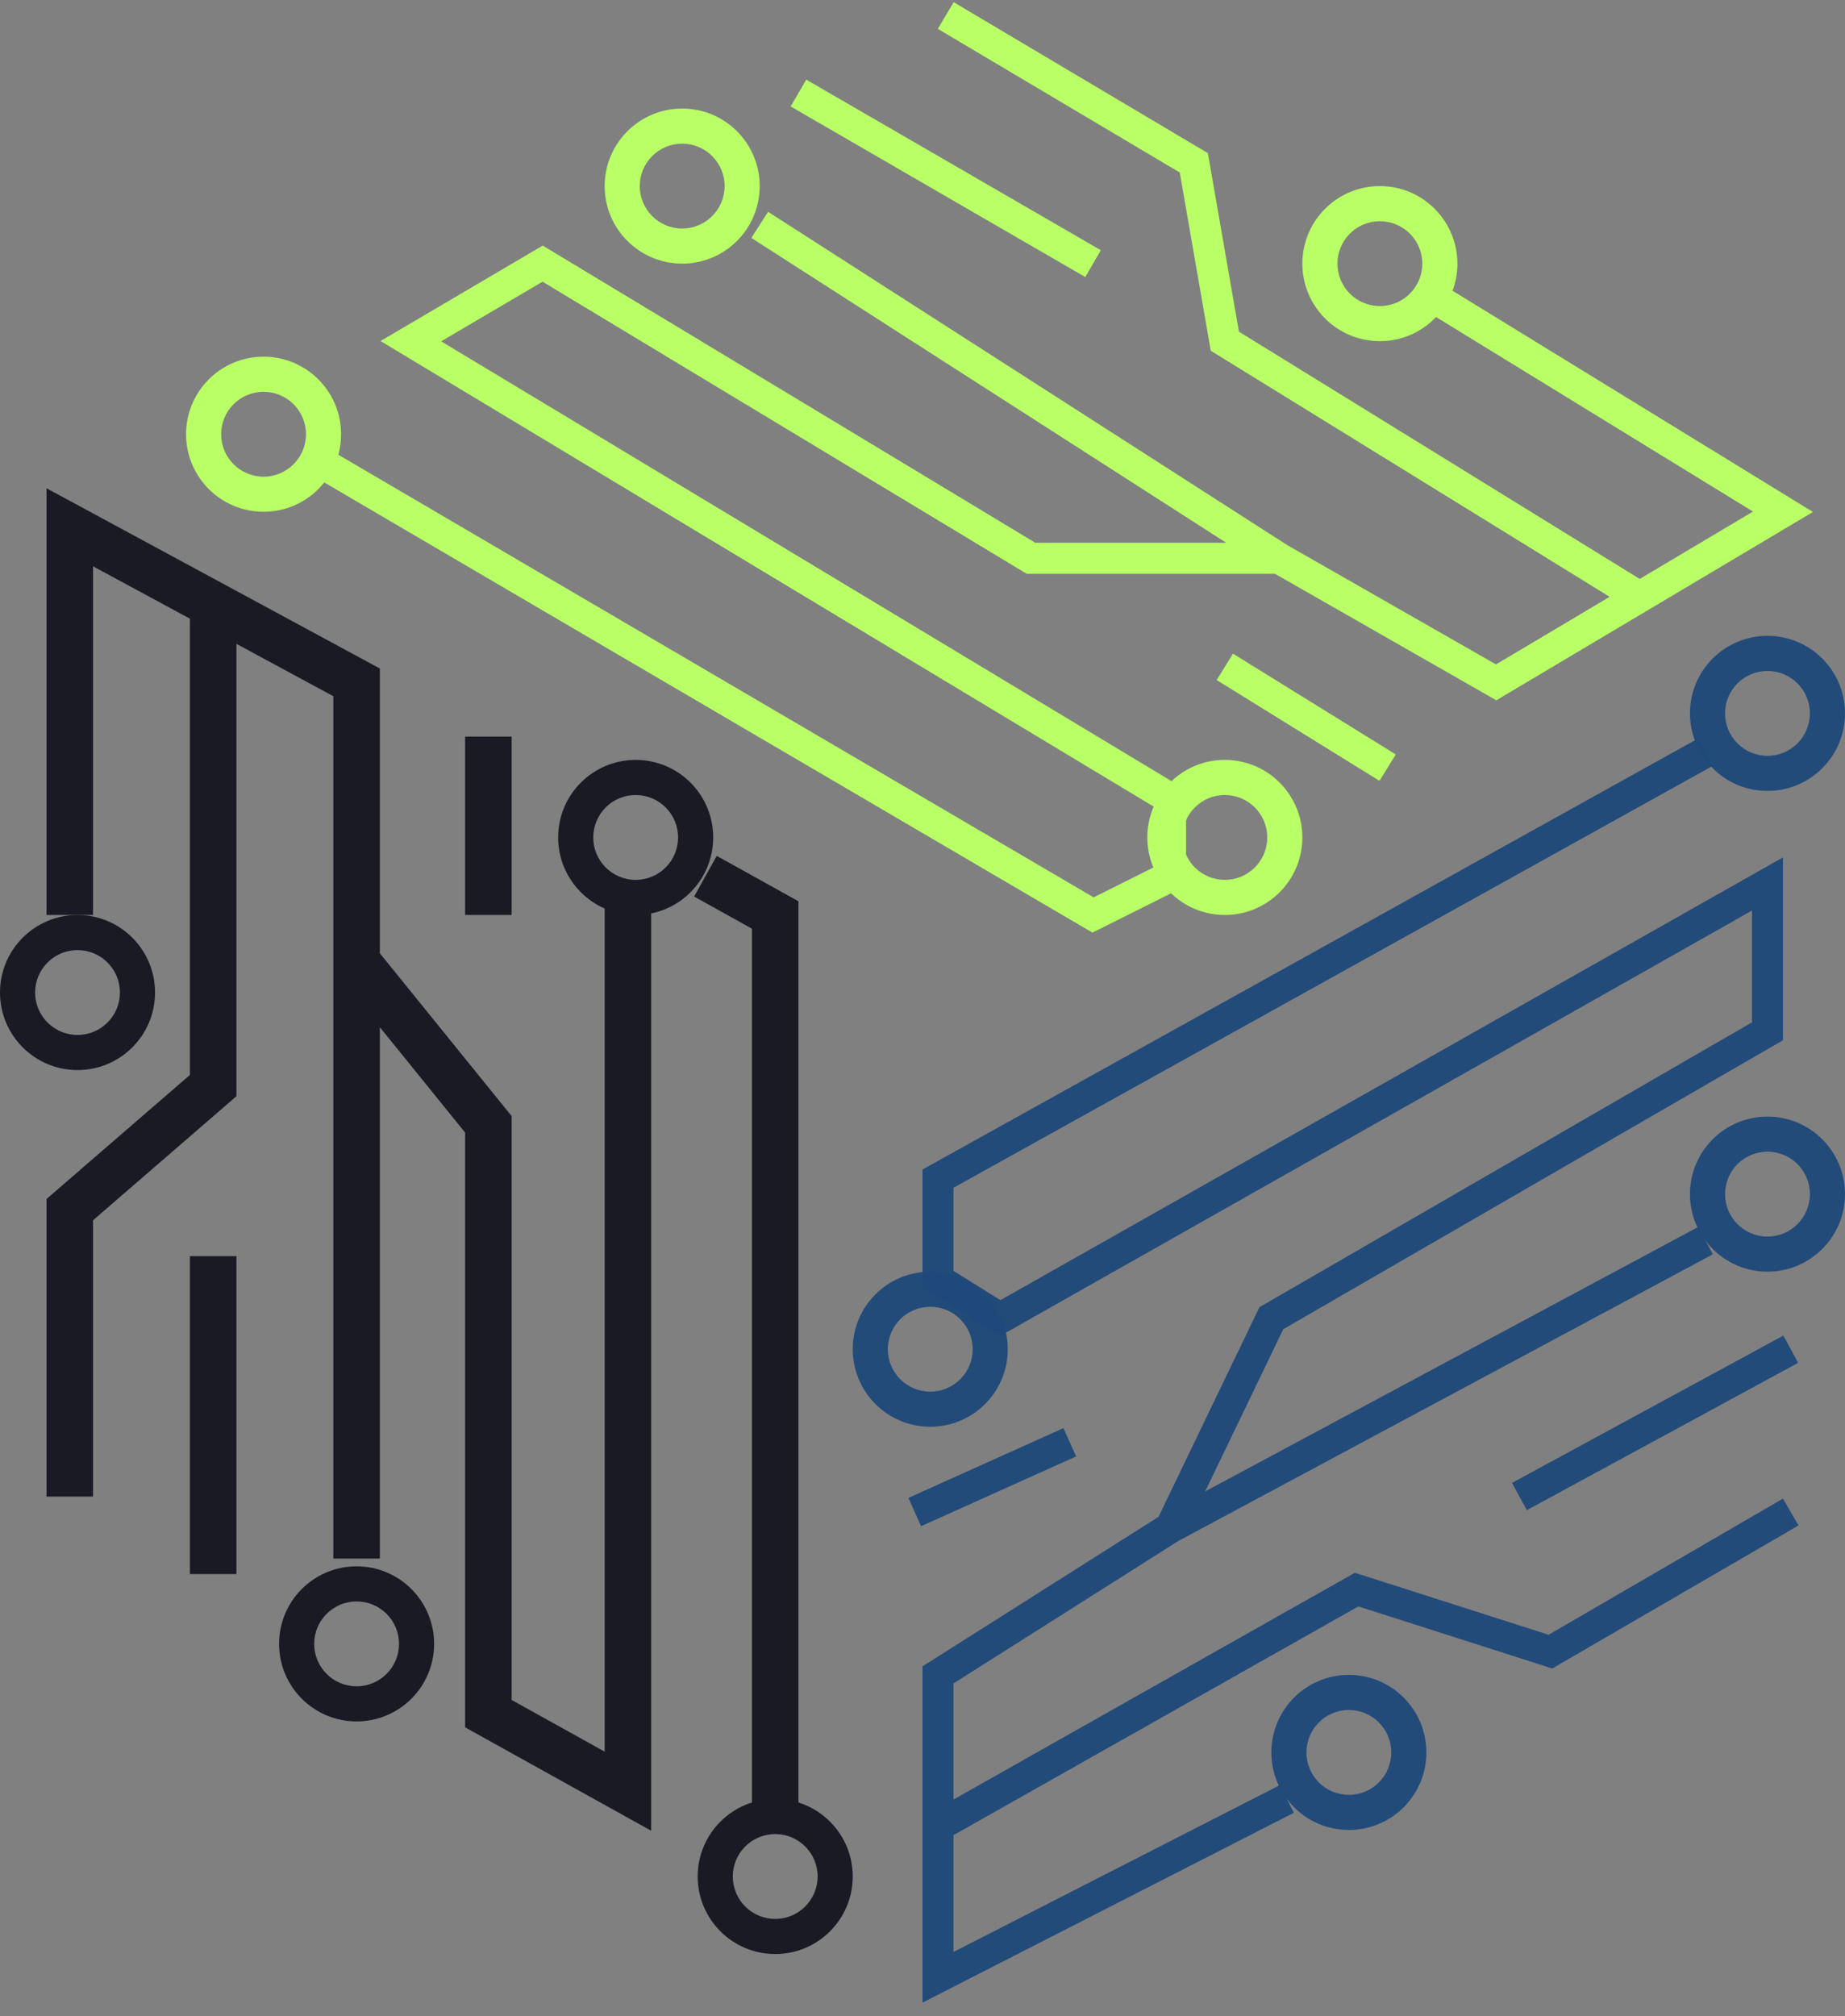 <svg width="119" height="130" viewBox="0 0 119 130" fill="none" xmlns="http://www.w3.org/2000/svg">
<rect x="0" y="0" width="119" height="130" fill="#808080" stroke="none"/>
<path d="M4.5 59V34L13.75 39M23 100.5V62M13.75 39L23 44V62M13.75 39V70L4.5 78V96.5M23 62L31.5 72.5V110.5L40.5 115.5V58M13.75 81V101.5M31.5 47.5V59M45.5 56.5L50 59V116.5" stroke="#191A23" stroke-width="3"/>
<path d="M10 64C10 66.761 7.761 69 5 69C2.239 69 0 66.761 0 64C0 61.239 2.239 59 5 59C7.761 59 10 61.239 10 64ZM2.264 64C2.264 65.511 3.489 66.736 5 66.736C6.511 66.736 7.736 65.511 7.736 64C7.736 62.489 6.511 61.264 5 61.264C3.489 61.264 2.264 62.489 2.264 64Z" fill="#191A23"/>
<path d="M28 106C28 108.761 25.761 111 23 111C20.239 111 18 108.761 18 106C18 103.239 20.239 101 23 101C25.761 101 28 103.239 28 106ZM20.264 106C20.264 107.511 21.489 108.736 23 108.736C24.511 108.736 25.736 107.511 25.736 106C25.736 104.489 24.511 103.264 23 103.264C21.489 103.264 20.264 104.489 20.264 106Z" fill="#191A23"/>
<path d="M55 121C55 123.761 52.761 126 50 126C47.239 126 45 123.761 45 121C45 118.239 47.239 116 50 116C52.761 116 55 118.239 55 121ZM47.264 121C47.264 122.511 48.489 123.736 50 123.736C51.511 123.736 52.736 122.511 52.736 121C52.736 119.489 51.511 118.264 50 118.264C48.489 118.264 47.264 119.489 47.264 121Z" fill="#191A23"/>
<path d="M46 54C46 56.761 43.761 59 41 59C38.239 59 36 56.761 36 54C36 51.239 38.239 49 41 49C43.761 49 46 51.239 46 54ZM38.264 54C38.264 55.511 39.489 56.736 41 56.736C42.511 56.736 43.736 55.511 43.736 54C43.736 52.489 42.511 51.264 41 51.264C39.489 51.264 38.264 52.489 38.264 54Z" fill="#191A23"/>
<path d="M110 48.5L60.5 76V82.5L64.5 85L114 57V66.5L82 85L75.5 98.5M75.5 98.5L60.5 108V117.75M75.5 98.5L110 80M83 116L60.5 127.5V117.75M60.5 117.75L87.5 102.5L100 106.5L115.5 97.5M59 97.5L69 93M115.5 87L98 96.5" stroke="#1F4A7A" stroke-opacity="0.965" stroke-width="2"/>
<path d="M119 46C119 48.761 116.761 51 114 51C111.239 51 109 48.761 109 46C109 43.239 111.239 41 114 41C116.761 41 119 43.239 119 46ZM111.264 46C111.264 47.511 112.489 48.736 114 48.736C115.511 48.736 116.736 47.511 116.736 46C116.736 44.489 115.511 43.264 114 43.264C112.489 43.264 111.264 44.489 111.264 46Z" fill="#1F4A7A" fill-opacity="0.965"/>
<path d="M119 77C119 79.761 116.761 82 114 82C111.239 82 109 79.761 109 77C109 74.239 111.239 72 114 72C116.761 72 119 74.239 119 77ZM111.264 77C111.264 78.511 112.489 79.736 114 79.736C115.511 79.736 116.736 78.511 116.736 77C116.736 75.489 115.511 74.264 114 74.264C112.489 74.264 111.264 75.489 111.264 77Z" fill="#1F4A7A" fill-opacity="0.965"/>
<path d="M92 113C92 115.761 89.761 118 87 118C84.239 118 82 115.761 82 113C82 110.239 84.239 108 87 108C89.761 108 92 110.239 92 113ZM84.264 113C84.264 114.511 85.489 115.736 87 115.736C88.511 115.736 89.736 114.511 89.736 113C89.736 111.489 88.511 110.264 87 110.264C85.489 110.264 84.264 111.489 84.264 113Z" fill="#1F4A7A" fill-opacity="0.965"/>
<path d="M65 87C65 89.761 62.761 92 60 92C57.239 92 55 89.761 55 87C55 84.239 57.239 82 60 82C62.761 82 65 84.239 65 87ZM57.264 87C57.264 88.511 58.489 89.736 60 89.736C61.511 89.736 62.736 88.511 62.736 87C62.736 85.489 61.511 84.264 60 84.264C58.489 84.264 57.264 85.489 57.264 87Z" fill="#1F4A7A" fill-opacity="0.965"/>
<path d="M22 28C22 30.761 19.761 33 17 33C14.239 33 12 30.761 12 28C12 25.239 14.239 23 17 23C19.761 23 22 25.239 22 28ZM14.264 28C14.264 29.511 15.489 30.736 17 30.736C18.511 30.736 19.736 29.511 19.736 28C19.736 26.489 18.511 25.264 17 25.264C15.489 25.264 14.264 26.489 14.264 28Z" fill="#B9FF66"/>
<path d="M49 12C49 14.761 46.761 17 44 17C41.239 17 39 14.761 39 12C39 9.239 41.239 7 44 7C46.761 7 49 9.239 49 12ZM41.264 12C41.264 13.511 42.489 14.736 44 14.736C45.511 14.736 46.736 13.511 46.736 12C46.736 10.489 45.511 9.264 44 9.264C42.489 9.264 41.264 10.489 41.264 12Z" fill="#B9FF66"/>
<path d="M94 17C94 19.761 91.761 22 89 22C86.239 22 84 19.761 84 17C84 14.239 86.239 12 89 12C91.761 12 94 14.239 94 17ZM86.264 17C86.264 18.511 87.489 19.736 89 19.736C90.511 19.736 91.736 18.511 91.736 17C91.736 15.489 90.511 14.264 89 14.264C87.489 14.264 86.264 15.489 86.264 17Z" fill="#B9FF66"/>
<path d="M84 54C84 56.761 81.761 59 79 59C76.239 59 74 56.761 74 54C74 51.239 76.239 49 79 49C81.761 49 84 51.239 84 54ZM76.264 54C76.264 55.511 77.489 56.736 79 56.736C80.511 56.736 81.736 55.511 81.736 54C81.736 52.489 80.511 51.264 79 51.264C77.489 51.264 76.264 52.489 76.264 54Z" fill="#B9FF66"/>
<path d="M21 30L70.5 59L75.5 56.5V51.5L26.5 22L35 17L66.5 36H82.5M82.5 36L49 14.5M82.5 36L96.5 44L105.75 38.5M93 19.5L115 33L105.75 38.5M105.75 38.5L79 22L77 10.5L61 1M51.5 6L70.5 17M79 43L89.5 49.5" stroke="#B9FF66" stroke-width="2"/>
</svg>
